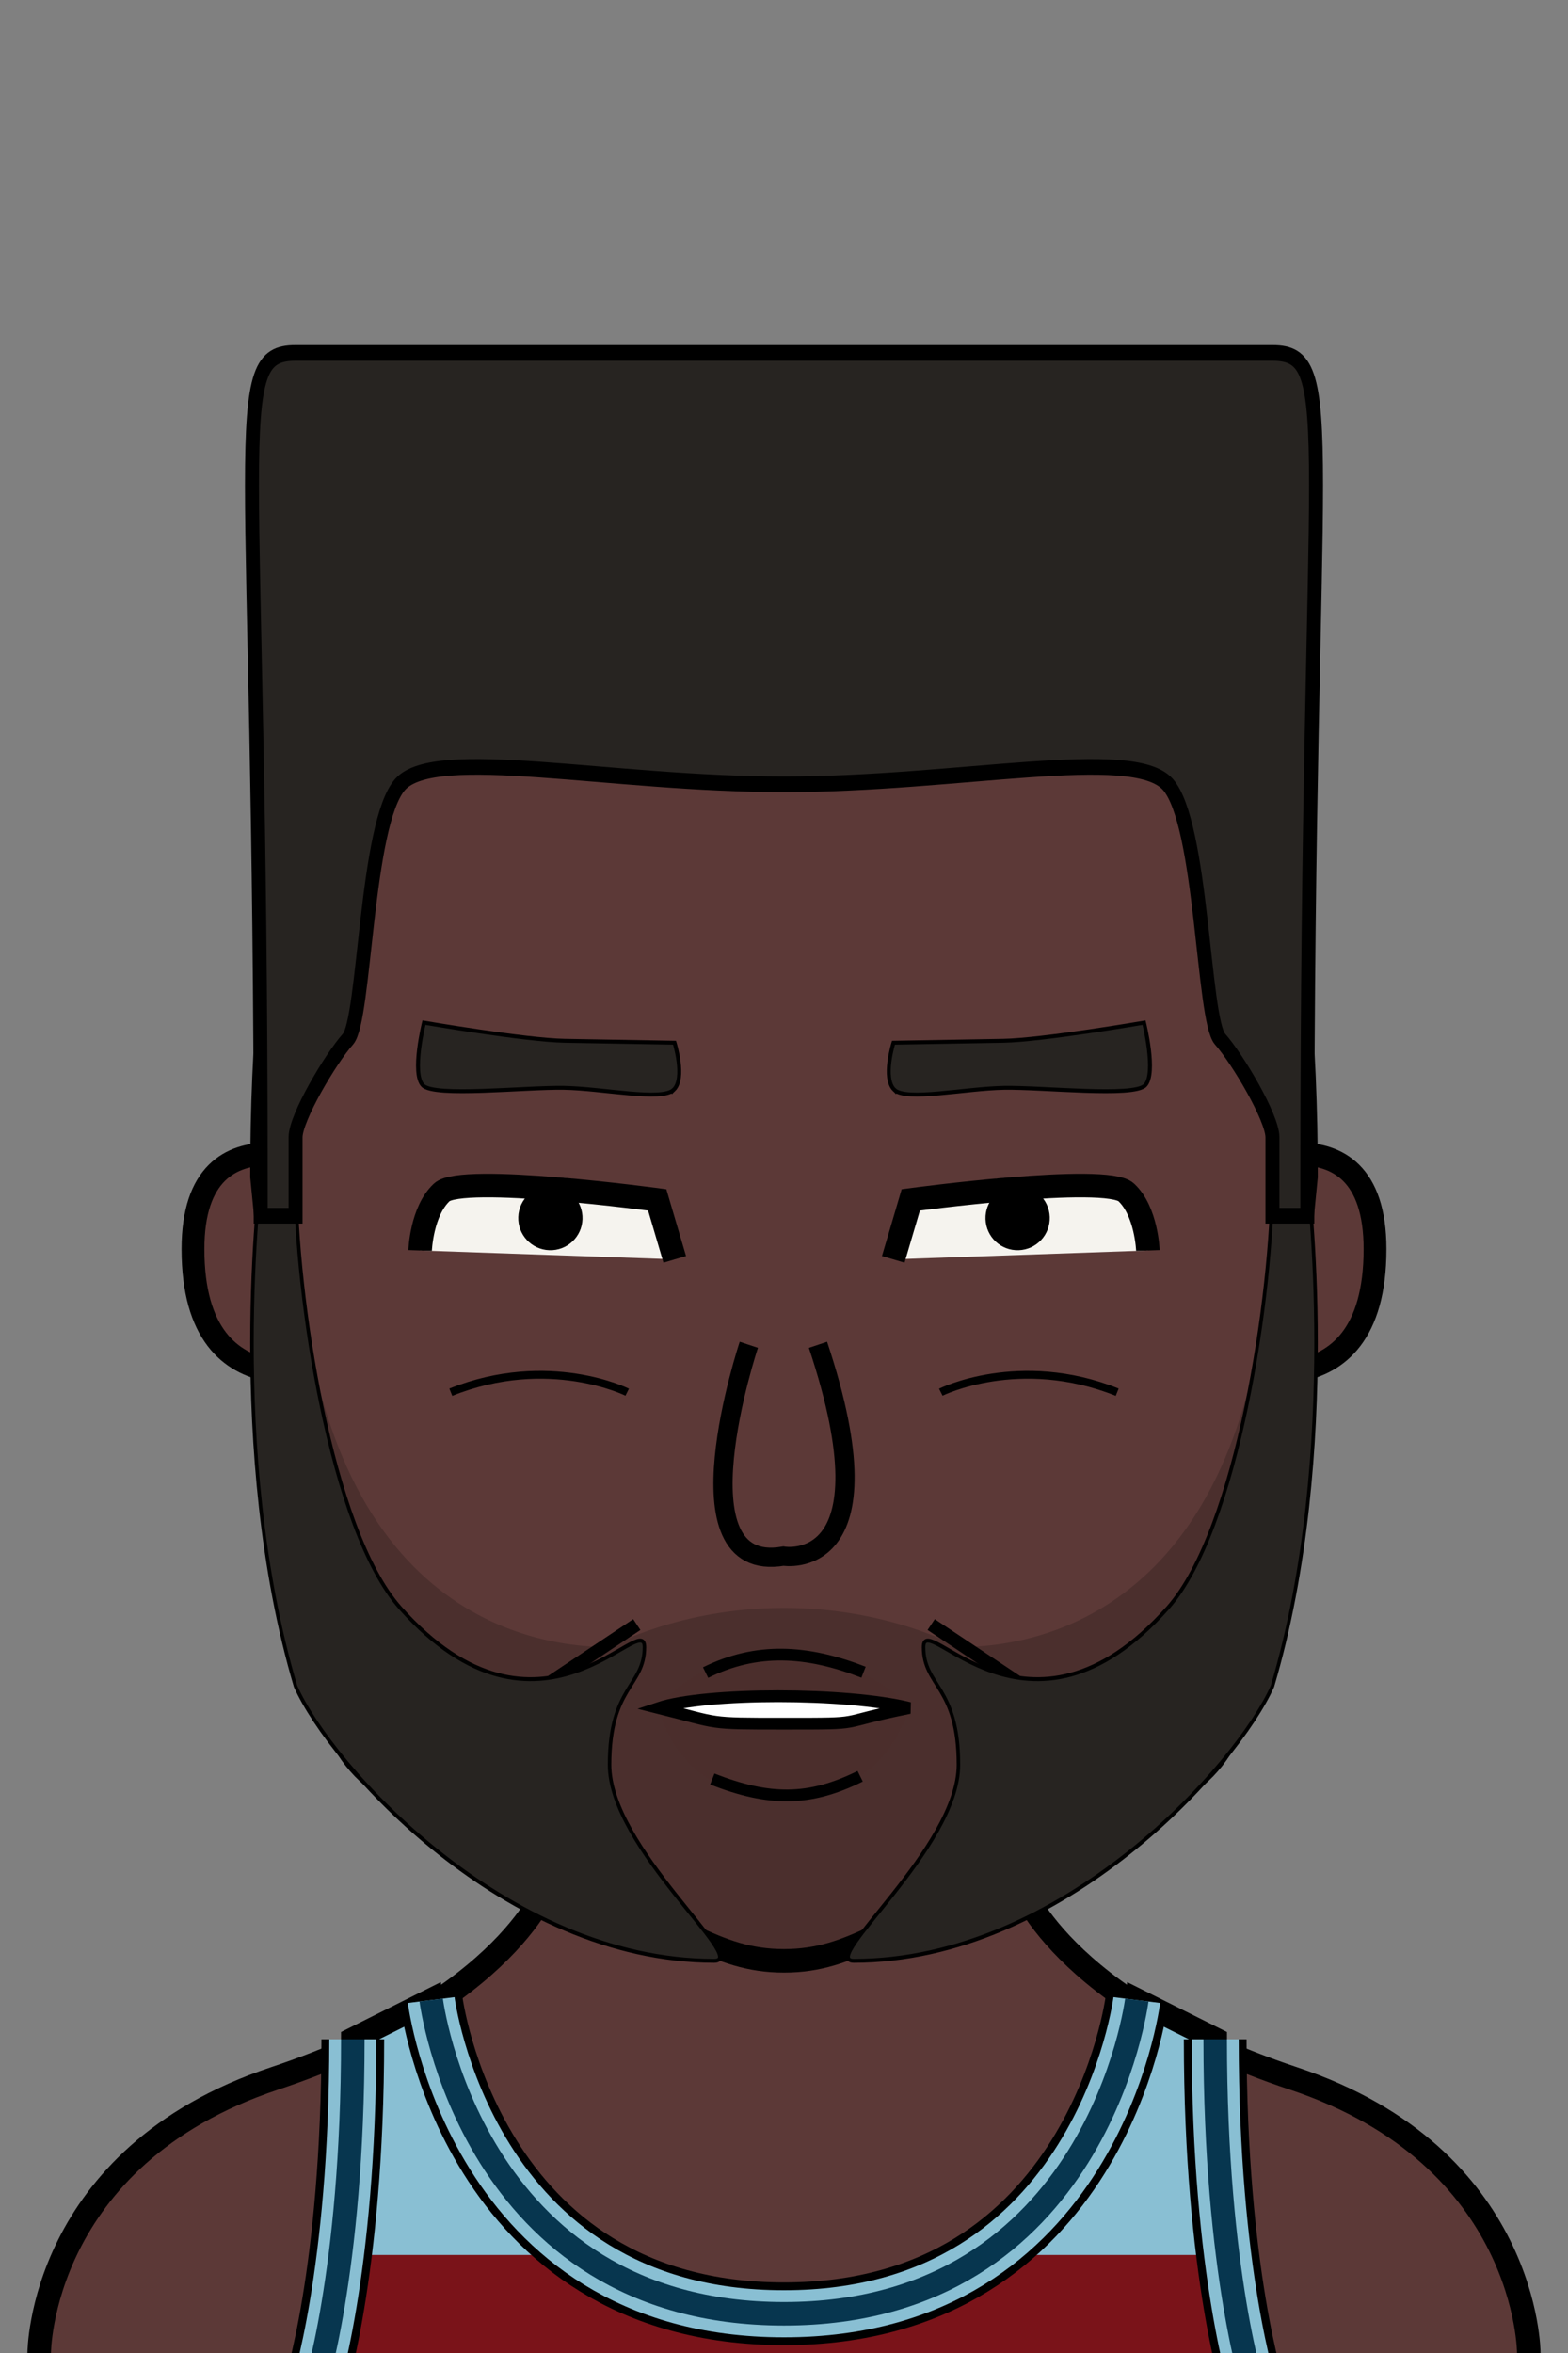 <svg xmlns="http://www.w3.org/2000/svg" version="1.2" baseProfile="tiny" width="100%" height="100%" viewBox="0 0 400 600" preserveAspectRatio="xMinYMin meet">
<rect x="0" y="0" width="400" height="600" fill="#808080" stroke="none"/>
<g transform="scale(1 1) translate(0 0)">
<path fill="#5c3937" stroke="#000" stroke-width="6" d="M10 600s0-50 60-70 70-50 70-50l60-180 60 180s10 30 70 50 60 70 60 70" class="body"/>
</g>
<g transform="scale(1 1) translate(0 0)">
<path fill="#89bfd3" stroke="#000" stroke-width="6" d="M80 610s10-30 10-90l20-10s10 80 90 80 90-80 90-80l20 10c0 60 10 90 10 90z" class="primary"/><path fill="#7a1319" d="M85 575v25h230v-25h-65s-20 15-50 15-50-15-50-15z" class="secondary"/><path fill="none" stroke="#000" stroke-width="16" d="M90 520c0 60-10 90-10 90m230-90c0 60 10 90 10 90M110 510s10 80 90 80 90-80 90-80" class="outline"/><path fill="none" stroke="#89bfd3" stroke-width="12" d="M90 520c0 60-10 90-10 90m230-90c0 60 10 90 10 90M110 510s10 80 90 80 90-80 90-80" class="stripe-primary"/><path fill="none" stroke="#07364f" stroke-width="6" d="M90 520c0 60-10 90-10 90m230-90c0 60 10 90 10 90M110 510s10 80 90 80 90-80 90-80" class="stripe-accent"/>
</g>
<g transform="translate(32 293.3) scale(0.97 0.97) translate(0.711 0.98) translate(14.05 -3)">
<path fill="#5c3937" stroke="#000" stroke-width="6" d="M43 8S3-12 3 28c0 45 40 30 40 30z"/>
</g>
<g transform="translate(322 293.3) scale(-0.97 0.97) translate(-46.711 0.98) translate(14.05 -3)">
<path fill="#5c3937" stroke="#000" stroke-width="6" d="M43 8S3-12 3 28c0 45 40 30 40 30z"/>
</g>
<g transform="scale(0.89 1) translate(24.719 0)">
<path fill="#5c3937" stroke="#000" stroke-width="6" d="M200 100c100 0 150 60 150 200-20 180-10 140-90 180-30 10-40 20-60 20s-30-10-60-20c-80-40-70 0-90-180 0-140 50-200 150-200Z" class="head"/><path fill="rgba(0,0,0,0.18)" d="M60 300H50c0-140 50-200 150-200s150 60 150 200h-10v-10c0-5-10-20-15-25s-5-55-15-65c-40-40-60 0-110 0s-70-40-110 0c-10 10-10 60-15 65s-15 20-15 25z" class="headShave"/><path fill="rgba(0,0,0,0.18)" d="M200 410c30 0 50 10 50 10 30 0 90-15 90-120h10c-20 180.69-10 140-90 180-30 10-40 20-60 20s-30-10-60-20c-80-40-70 0-90-180h10c0 105 60 120 90 120 0 0 20-10 50-10" class="faceShave"/>
</g>
<g>
<path fill="none" stroke="#000" stroke-width="2" d="M240 355s20-10 45 0m-125 0s-20-10-45 0" class="eyeline5"/>
</g>
<g transform="translate(140.5 420.5) scale(1.66 1.66) translate(-3.777 -5.765)">
<path fill="none" stroke="#000" stroke-width="2" d="M17 2 2 12l5 15" class="shp0"/>
</g>
<g transform="translate(240.5 420.5) scale(-1.66 1.66) translate(-15.223 -5.765)">
<path fill="none" stroke="#000" stroke-width="2" d="M17 2 2 12l5 15" class="shp0"/>
</g>
<g transform="scale(0.89 1) translate(24.719 0)">
<path fill="#272421" fill-rule="evenodd" stroke="#000" d="M60 300H50s-10 70 10 130c10 20 60 70 120 70 10 0-30-28.8-30-50 0-20 10-20 10-30s-30 30-70-10c-20-20-30-80-30-110Zm250 110c-40 40-70 0-70 10s10 10 10 30c0 21.2-40 50-30 50 60 0 110-50 120-70 20-60 10-130 10-130h-10c0 30-10 90-30 110Z" class="shp0"/>
</g>
<g transform="translate(102.5 285) rotate(2 37.5 25)">
<path d="m5 35 5-15s4.24-5 19.3-5c30 0 35.7 5 35.7 5l5 15z" style="fill:#f5f3ee"/><path d="M37.93 33.78c-4.53 0-8.2-3.66-8.2-8.2 0-4.53 3.67-8.19 8.2-8.19s8.19 3.66 8.19 8.19c0 4.54-3.66 8.2-8.19 8.2" style="fill:#000"/><path d="M5 35s0-10 5-15 55 0 55 0l5 15" style="fill:none;stroke:#000;stroke-width:6"/>
</g>
<g transform="translate(222.5 285) rotate(-2 37.5 25) scale(-1 1) translate(-75 0)">
<path d="m5 35 5-15s4.24-5 19.3-5c30 0 35.7 5 35.7 5l5 15z" style="fill:#f5f3ee"/><path d="M37.93 33.78c-4.53 0-8.2-3.66-8.2-8.2 0-4.53 3.67-8.19 8.2-8.19s8.19 3.66 8.19 8.19c0 4.54-3.66 8.2-8.19 8.2" style="fill:#000"/><path d="M5 35s0-10 5-15 55 0 55 0l5 15" style="fill:none;stroke:#000;stroke-width:6"/>
</g>
<g transform="translate(105 260.333) rotate(1 35 9.667)">
<path fill="#272421" stroke="#000" d="M67 17c3-3 0-12 0-12H39C29 5 3 1 3 1S0 14 3 17s26 0 36 0 25 3 28 0Z"/>
</g>
<g transform="translate(225 260.333) rotate(-1 35 9.667) scale(-1 1) translate(-70 0)">
<path fill="#272421" stroke="#000" d="M67 17c3-3 0-12 0-12H39C29 5 3 1 3 1S0 14 3 17s26 0 36 0 25 3 28 0Z"/>
</g>
<g transform="translate(0 51.521)">
<path d="M168 384s9-13.77 32-14.03c17.4-.2 32 13.2 32 13.2s-4.29 23.24-32 23.81c-27.29.56-32-22.98-32-22.98" style="opacity:.05;mix-blend-mode:multiply;fill:#501414"/><path d="M168 384c12-4 48-4 64 0-20 4-10 4-32 4-20 0-16 0-32-4" style="fill:#fff"/><path d="M168 384c12-4 48-4 64 0-20 4-10 4-32 4-20 0-16 0-32-4Zm13.71 18.12c14.52 5.66 24.72 5.71 37.72-.71m.86-26.53c-14.52-5.66-27.29-6.34-40.29.09" style="fill:none;stroke:#000;stroke-width:3"/>
</g>
<g transform="translate(140.843 292.352) scale(0.98 0.98) translate(1.207 1.585)">
<path fill="#5c3937" stroke="#000" stroke-width="5" d="M50 50s-20 60 9 55c0 0 29 5 9-55"/>
</g>
<g transform="scale(0.89 1) translate(24.719 0)">
<path fill="#272421" stroke="#000" stroke-width="4" d="M60 310H50v-10C50 110 40 90 60 90h280c20 0 10 20 10 210v10h-10v-20c0-5-10-20-15-25s-5-55-15-65-60 0-110 0-100-10-110 0-10 60-15 65-15 20-15 25z"/>
</g>
</svg>